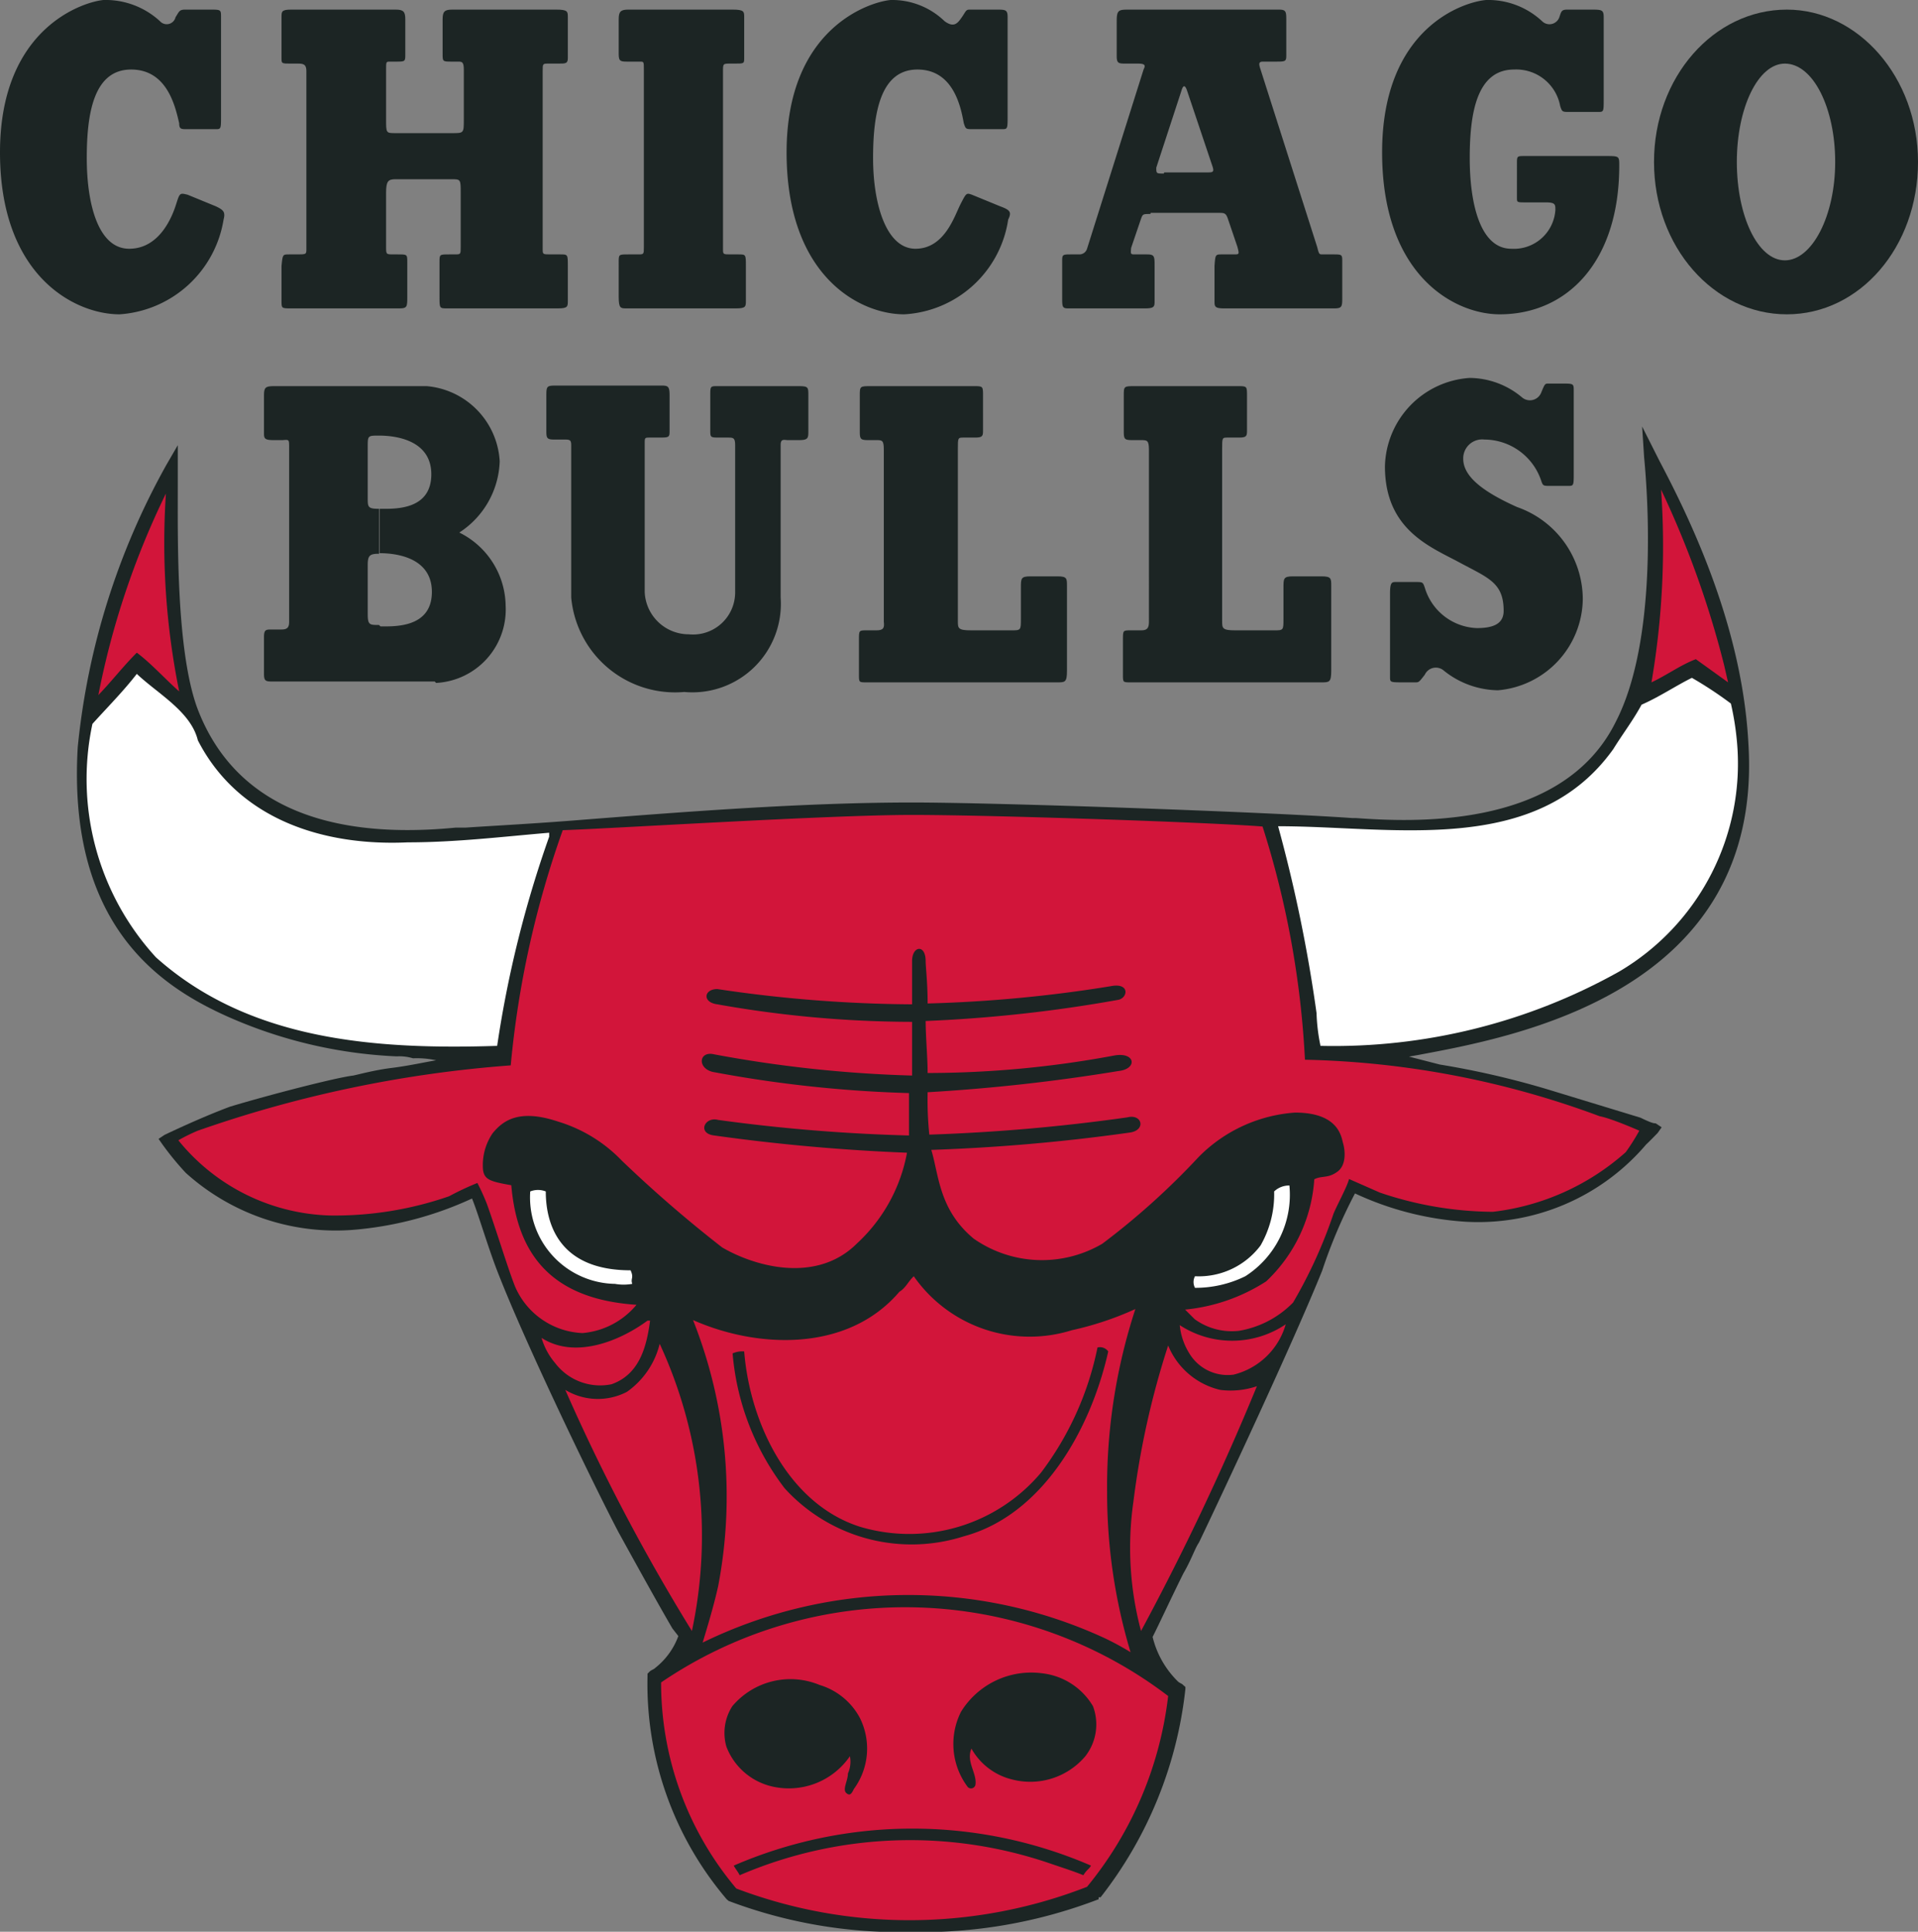 <svg xmlns="http://www.w3.org/2000/svg" viewBox="0 0 67.86 68.34"><rect x="0" y="0" width="67.86" height="68.34" fill="#808080" stroke="none"/><defs><style>.cls-1{fill:#1c2524}.cls-2{fill:#d2153a}.cls-3{fill:#fff}</style></defs><g id="Layer_2" data-name="Layer 2"><g id="Layer_1-2" data-name="Layer 1"><g id="layer1"><g id="g8"><path id="path10" class="cls-1" d="M61.86 26.32c-.21-4.09-2-7.84-3.14-10l-.62-1.23.07 1.09c.14 1.44.48 6.48-1 9.35-1.91 3.88-7.37 3.54-9.21 3.41h-.13c-2.94-.21-12.55-.55-15.55-.55-3.89 0-8.19.34-11.66.61-1.71.14-3.14.21-4.16.28h-.35c-4.84.47-7.91-1-9.13-4.23-.75-2.05-.69-6-.69-7.91v-1.39l-.4.69a25.61 25.61 0 00-3.14 10c-.36 6.23 2.84 8.41 5.25 9.5a16.48 16.48 0 006 1.43h.07a1.63 1.63 0 01.54.07 3.21 3.21 0 01.82.07c-.41.07-1 .2-1.57.27s-1.09.21-1.36.27c-.61.07-3 .69-4.36 1.1-1.1.41-2.32 1-2.32 1l-.21.14.14.2a10.32 10.32 0 00.82 1 7.92 7.92 0 006.13 2 12.42 12.42 0 004-1.09c.2.48.54 1.64.88 2.53 1 2.59 3.41 7.57 4.3 9.27.75 1.36 1.43 2.59 1.91 3.41l.21.27a2.55 2.55 0 01-.81 1.12c-.07.07-.14.07-.21.14l-.07.07v.07a11.74 11.74 0 002.8 7.91l.07.06a17.13 17.13 0 006.41 1.1 17.5 17.5 0 006.68-1.16v-.07h.07a14.48 14.48 0 003-7.37v-.07l-.07-.06c-.06-.07-.13-.07-.2-.14a3.3 3.3 0 01-.89-1.57c.21-.41.68-1.43 1.09-2.25.28-.48.41-.89.55-1.09.82-1.71 3.34-7.09 4.36-9.62a18.15 18.15 0 011.16-2.73 10.88 10.88 0 003.89 1 7.8 7.8 0 006.41-2.73c.14-.13.41-.41.41-.41l.14-.2-.21-.14c-.06 0-.13 0-.54-.2l-3.28-1a30.26 30.26 0 00-3.82-.88l-1.09-.28.34-.06c3.35-.63 12.21-2.2 11.67-11z"/></g><g id="g12"><path id="path14" class="cls-2" d="M5.87 17.46a26.39 26.39 0 00.47 7c-.47-.41-1-1-1.5-1.37-.48.48-.88 1-1.36 1.5a28.77 28.77 0 012.39-7.13z"/></g><g id="g16"><path id="path18" class="cls-2" d="M61 23.53l.14.61-1.14-.82c-.55.21-1 .55-1.57.82a28.55 28.55 0 00.34-6.82A33.65 33.65 0 0161 23.53z"/></g><g id="g20"><path id="path22" class="cls-2" d="M32.33 45.15a5 5 0 005.59 1.91 11.21 11.21 0 002.25-.75 20.22 20.22 0 00-1 6.48 19.54 19.54 0 00.83 5.66 10 10 0 00-.88-.48 16.57 16.57 0 00-14.26.14c.21-.69.41-1.37.55-2a16.92 16.92 0 00-.89-9.41c2.25 1 5.46 1.16 7.3-1 .23-.14.3-.35.51-.55z"/></g><g id="g24"><path id="path26" class="cls-2" d="M23 46.72c-.13 1-.41 1.91-1.36 2.25a2 2 0 01-2-.75 2.41 2.41 0 01-.48-.89c1.16.75 2.73.14 3.75-.61z"/></g><g id="g28"><path id="path30" class="cls-2" d="M45.49 46.85a2.56 2.56 0 01-1.84 1.78 1.58 1.58 0 01-1.57-.75 2.3 2.3 0 01-.34-1 3.39 3.39 0 003.75-.03z"/></g><g id="g32"><path id="path34" class="cls-2" d="M43.17 49.17a2.9 2.9 0 001.3-.13 92 92 0 01-4.1 8.66 11.44 11.44 0 01-.27-4.57 29.77 29.77 0 011.23-5.53 2.64 2.64 0 001.84 1.57z"/></g><g id="g36"><path id="path38" class="cls-2" d="M24.48 57.7A69.43 69.43 0 0120 49.17a2.23 2.23 0 002.18.07 2.92 2.92 0 001.16-1.7 16.16 16.16 0 011.14 10.16z"/></g><g id="g40"><path id="path42" class="cls-2" d="M41.33 60a13 13 0 01-2.87 6.75 17.3 17.3 0 01-12.41.06 11.29 11.29 0 01-2.66-7.29 15.35 15.35 0 0117.94.48z"/></g><g id="g44"><path id="path46" class="cls-2" d="M56.6 39.49a31.74 31.74 0 00-10.43-2 32.5 32.5 0 00-1.5-8.25c-1.7-.14-9.48-.41-12.41-.41s-10.57.48-12.35.54a34.08 34.08 0 00-1.84 8.32A43.06 43.06 0 007 40a6.14 6.14 0 00-.69.34A7.16 7.16 0 0011.66 43a12.32 12.32 0 004.23-.68 10 10 0 011-.47 7.67 7.67 0 01.34.75c.34.95.75 2.31 1 2.93a2.72 2.72 0 002.38 1.63 2.79 2.79 0 001.91-1c-3-.2-4.22-1.77-4.43-4.23-.75-.13-.95-.2-1-.54a2 2 0 01.34-1.3c.34-.41.89-.89 2.32-.41A5.21 5.21 0 0122 41.06a45.36 45.36 0 003.55 3.07c1.16.68 3.34 1.29 4.77-.14a5.79 5.79 0 001.77-3.21 68.33 68.33 0 01-6.82-.61c-.61-.07-.34-.68.14-.55a61.13 61.13 0 006.75.55v-1.5a44.14 44.14 0 01-6.95-.75c-.55-.14-.48-.75.06-.62a44.69 44.69 0 007 .75v-1.9a39.54 39.54 0 01-6.89-.62c-.54-.07-.48-.54 0-.54a48 48 0 006.89.54V34c0-.54.48-.61.48 0 0 .21.07.75.07 1.5a48.18 48.18 0 006.47-.61c.69-.14.62.41.28.48a49.89 49.89 0 01-6.82.75c0 .54.07 1.29.07 1.84a36.07 36.07 0 006.61-.62c.75-.13.82.48.14.55a64.73 64.73 0 01-6.75.75 12 12 0 00.06 1.5 65.28 65.28 0 007-.61c.54-.14.68.47.07.54a66.21 66.21 0 01-7 .61c.27.89.27 2.12 1.5 3.14A4.22 4.22 0 0039 44a26 26 0 003.41-3.07 5.31 5.31 0 013.41-1.57c1.57 0 1.64.89 1.7 1.09s.14.75-.2 1-.55.13-.82.27a5.45 5.45 0 01-1.7 3.61 6.44 6.44 0 01-2.87 1l.34.34a2.24 2.24 0 001.57.41 3.48 3.48 0 001.91-1 16.89 16.89 0 001.43-3.14c.14-.34.48-.95.55-1.23l1.09.48a12.62 12.62 0 004 .68 8.55 8.55 0 004.7-2.11A7.31 7.31 0 0058 40s-1-.44-1.4-.51z"/></g><g id="g48"><path id="path50" class="cls-1" d="M38.67 60.36a1.83 1.83 0 01-.27 1.77 2.55 2.55 0 01-2.6.82 2.26 2.26 0 01-1.43-1.09c-.2.47.21.88.14 1.29a.16.16 0 01-.27.07 2.53 2.53 0 01-.24-2.66 2.92 2.92 0 012.9-1.36 2.4 2.4 0 011.77 1.16z"/></g><g id="g52"><path id="path54" class="cls-1" d="M30.42 60.77a2.42 2.42 0 01-.21 2.52c-.07.14-.13.27-.27.14s.06-.43.06-.69a1 1 0 00.07-.61 2.62 2.62 0 01-2.66 1.09 2.28 2.28 0 01-1.71-1.43 1.75 1.75 0 01.21-1.43 2.69 2.69 0 013.09-.75 2.39 2.39 0 011.42 1.16z"/></g><g id="g56"><path id="path58" class="cls-1" d="M38.6 66c-.07.13-.14.13-.27.34-.34-.14-.75-.27-1.16-.41a15.27 15.27 0 00-11 .41c-.07-.14-.14-.21-.21-.34a15.91 15.91 0 0112.64 0z"/></g><g id="g60"><path id="path62" class="cls-1" d="M39.21 47.81c-.61 2.73-2.31 5.79-5.11 6.54a6.07 6.07 0 01-6.34-1.7 9.09 9.09 0 01-1.84-4.77.83.83 0 01.41-.07c.2 2.52 1.56 5.39 4.09 6.2a6.09 6.09 0 006.41-1.91 10.93 10.93 0 002-4.43.36.36 0 01.38.14z"/></g><g id="g64"><path id="path66" class="cls-1" d="M5.66.75a2.84 2.84 0 00-2-.75C2.93.07 0 1 0 5.39s2.66 5.73 4.23 5.73a4 4 0 003.68-3.35c.07-.27 0-.34-.27-.47l-1-.41c-.28-.07-.28-.07-.41.34S5.66 8.8 4.57 8.8s-1.5-1.57-1.5-3.21.27-3.13 1.57-3.13 1.57 1.36 1.7 1.9c0 .21.07.21.28.21h1c.2 0 .2 0 .2-.48V.61c0-.27 0-.27-.4-.27h-.87c-.21 0-.21.07-.34.27a.32.32 0 01-.55.14z"/></g><g id="g68"><path id="path70" class="cls-1" d="M44.6 2.46l2 6.27c.07.27.07.27.2.27h.35c.34 0 .34 0 .34.27v1.23c0 .34 0 .41-.28.41h-3.9c-.34 0-.34-.07-.34-.27V9.41C43 9 43 9 43.24 9h.41c.2 0 .2 0 .13-.27l-.34-1c-.07-.2-.13-.2-.34-.2h-2.39l.48-1.43h1.5c.21 0 .28 0 .21-.21L42 3.21c-.07-.21-.14-.21-.2 0l-.89 2.72c0 .21 0 .21.27.21l-.48 1.43c-.27 0-.27 0-.34.2l-.34 1C40 9 40 9 40.17 9h.41c.27 0 .27.07.27.41v1.23c0 .2 0 .27-.34.27h-2.73c-.2 0-.2-.07-.2-.41V9.27c0-.27 0-.27.34-.27h.27a.28.28 0 00.27-.2l2-6.34c.07-.14.07-.21-.2-.21h-.41c-.27 0-.34 0-.34-.27V.75c0-.41.07-.41.47-.41h5.26c.27 0 .27.07.27.41v1.16c0 .27 0 .27-.41.27h-.41c-.16 0-.16.07-.09.28z"/></g><g id="g72"><path id="path74" class="cls-1" d="M54 7.16h.68c.35 0 .35.07.35.27a1.47 1.47 0 01-1.56 1.37C52.38 8.8 52 7.23 52 5.59s.27-3.13 1.57-3.13a1.58 1.58 0 011.63 1.29c.07.21.07.21.34.21h1c.2 0 .2 0 .2-.48V.61c0-.27-.07-.27-.47-.27h-.82c-.21 0-.21.07-.28.27a.37.37 0 01-.61.14A2.8 2.8 0 0052.58 0c-.82.07-3.68 1-3.68 5.39s2.59 5.73 4.16 5.73c2.38 0 4.23-1.85 4.23-5.26 0-.34 0-.34-.48-.34h-2.87c-.27 0-.27 0-.27.28V7c0 .16 0 .16.33.16z"/></g><g id="g76"><path id="path78" class="cls-1" d="M63.22.34c-2.59 0-4.7 2.39-4.7 5.39s2.11 5.39 4.7 5.39 4.64-2.39 4.64-5.39S65.74.34 63.22.34l-.07 1.91c1 0 1.78 1.57 1.78 3.48s-.82 3.48-1.78 3.48-1.7-1.57-1.7-3.48.75-3.48 1.7-3.48z"/></g><g id="g80"><path id="path82" class="cls-1" d="M10.84 8.8V2.52c0-.2-.06-.27-.27-.27h-.27c-.34 0-.34 0-.34-.2V.61c0-.2 0-.27.34-.27H14c.27 0 .34.07.34.34v1.23c0 .27 0 .27-.34.27h-.2c-.14 0-.14 0-.14.28v1.77c0 .48 0 .48.34.48h2c.41 0 .41 0 .41-.48V2.46c0-.28-.07-.28-.21-.28H16c-.34 0-.34 0-.34-.27V.68c0-.27.07-.34.34-.34h3.68c.41 0 .41.07.41.27v1.44c0 .2-.07.2-.34.2h-.34c-.21 0-.21 0-.21.27V8.8c0 .2 0 .2.28.2h.34c.27 0 .27 0 .27.41v1.23c0 .2 0 .27-.34.27h-3.93c-.27 0-.27 0-.27-.41V9.27c0-.27 0-.27.34-.27h.2c.21 0 .21 0 .21-.27V6.82c0-.48 0-.48-.34-.48H14c-.27 0-.34.07-.34.48v1.91c0 .27 0 .27.27.27h.14c.34 0 .34 0 .34.27v1.23c0 .34 0 .41-.27.41H10.3c-.34 0-.34 0-.34-.27V9.41C10 9 10 9 10.23 9h.27c.34 0 .34 0 .34-.2z"/></g><g id="g84"><path id="path86" class="cls-1" d="M22.78 2.46c0-.28 0-.28-.14-.28h-.41c-.27 0-.34 0-.34-.27V.68c0-.27.07-.34.34-.34h3.69c.41 0 .41.07.41.27v1.44c0 .2 0 .2-.35.2h-.13c-.27 0-.27 0-.27.27V8.8c0 .2 0 .2.27.2h.27c.27 0 .27 0 .27.41v1.23c0 .2 0 .27-.34.27h-3.89c-.2 0-.27 0-.27-.41V9.27c0-.27 0-.27.34-.27h.34c.21 0 .21 0 .21-.27z"/></g><g id="g88"><path id="path90" class="cls-1" d="M33.42.75A2.67 2.67 0 0031.51 0c-.75.07-3.68 1-3.68 5.39s2.59 5.73 4.16 5.73a3.94 3.94 0 003.68-3.35c.13-.27.07-.34-.28-.47l-1-.41c-.2-.07-.2-.07-.41.34s-.56 1.57-1.59 1.57-1.5-1.57-1.5-3.21.28-3.13 1.57-3.13S34 3.82 34.1 4.36c.07.21.07.21.34.21h1c.21 0 .21 0 .21-.48V.61c0-.27-.07-.27-.41-.27h-.94c-.13 0-.13.07-.27.27s-.27.39-.61.14z"/></g><g id="g92"><path id="path94" class="cls-1" d="M10.23 15.82V22c0 .2-.07.27-.27.27h-.34c-.21 0-.28 0-.28.27v1.3c0 .27.07.27.34.27h5.73l-2-2c-.34 0-.4 0-.4-.4V20c0-.34.06-.41.4-.41V18c-.4 0-.4-.06-.4-.4v-1.78c0-.41 0-.41.4-.41s1.85.07 1.85 1.37S13.91 18 13.43 18v1.57c.41 0 1.85.07 1.85 1.37s-1.37 1.22-1.85 1.22l2 2a2.6 2.6 0 002.46-2.73 2.93 2.93 0 00-1.64-2.59 3.12 3.12 0 001.43-2.52 2.83 2.83 0 00-2.59-2.66H9.82c-.41 0-.48 0-.48.34v1.3c0 .2 0 .27.34.27H10c.23-.02.23-.02.23.25z"/></g><g id="g96"><path id="path98" class="cls-1" d="M27.62 15.75v5.39a3.13 3.13 0 01-3.41 3.34 3.69 3.69 0 01-4-3.34v-5.39c0-.2-.06-.2-.27-.2h-.34c-.27 0-.27-.07-.27-.34v-1.16c0-.41 0-.41.41-.41h3.61c.27 0 .34 0 .34.34v1.23c0 .27 0 .27-.41.27h-.27c-.2 0-.2 0-.2.21v5.25a1.56 1.56 0 001.56 1.5 1.49 1.49 0 001.64-1.5v-5.19c0-.27-.07-.27-.27-.27h-.27c-.34 0-.34 0-.34-.27V14c0-.34 0-.34.27-.34h2.73c.47 0 .47 0 .47.34v1.23c0 .27 0 .34-.34.34h-.41c-.16-.02-.23-.02-.23.18z"/></g><g id="g100"><path id="path102" class="cls-1" d="M40.37 22.3H40c-.27 0-.27 0-.27.34v1.23c0 .27 0 .27.27.27h6.75c.28 0 .35 0 .35-.41v-3c0-.27 0-.34-.35-.34h-1c-.34 0-.34.07-.34.41v1.09c0 .41 0 .41-.34.41h-1.35c-.48 0-.48-.07-.48-.34v-6.07c0-.41 0-.41.2-.41h.41c.27 0 .27-.07.27-.27V14c0-.34 0-.34-.34-.34h-3.61c-.41 0-.41 0-.41.34v1.23c0 .27 0 .34.27.34h.34c.21 0 .28 0 .28.34V22c0 .23-.07.3-.28.3z"/></g><g id="g104"><path id="path106" class="cls-1" d="M56 21.21a3.28 3.28 0 01-3 3.21 3.12 3.12 0 01-1.91-.69.43.43 0 00-.68.14c-.21.27-.21.27-.34.27h-.41c-.48 0-.48 0-.48-.2V21c0-.41.07-.41.21-.41h.68c.27 0 .27 0 .34.2a2 2 0 001.84 1.43c.55 0 .95-.13.95-.61 0-1-.54-1.16-1.56-1.71S49 18.75 49 16.5a3.21 3.21 0 013-3.13 2.91 2.91 0 011.84.68.43.43 0 00.68-.14c.14-.34.14-.34.27-.34h.48c.41 0 .41 0 .41.27v2.87c0 .48 0 .48-.21.48h-.61c-.27 0-.27 0-.34-.21a2.13 2.13 0 00-2-1.43.67.67 0 00-.75.68c0 .62.68 1.16 1.91 1.71A3.46 3.46 0 0156 21.21z"/></g><g id="g108"><path id="path110" class="cls-1" d="M31 22.3h-.34c-.27 0-.27 0-.27.34v1.23c0 .27 0 .27.27.27h6.75c.27 0 .34 0 .34-.41v-3c0-.27 0-.34-.34-.34h-.95c-.34 0-.34.07-.34.41v1.09c0 .41 0 .41-.35.41h-1.4c-.48 0-.48-.07-.48-.34v-6.07c0-.41 0-.41.21-.41h.41c.27 0 .27-.07.27-.27V14c0-.34 0-.34-.34-.34h-3.61c-.41 0-.41 0-.41.34v1.23c0 .27 0 .34.27.34H31c.21 0 .27 0 .27.34V22c.03.23-.03.3-.27.3z"/></g><g id="g112"><path id="path114" class="cls-3" d="M7 26.19c1.43 2.79 4.43 3.75 7.43 3.61 1.7 0 3.34-.2 5-.34v.14a39.31 39.31 0 00-1.84 7.4c-4.36.14-8.79-.2-12.07-3.13a9.33 9.33 0 01-2.25-8.26c.55-.61 1.09-1.15 1.57-1.77.75.71 1.91 1.33 2.16 2.35z"/></g><g id="g116"><path id="path118" class="cls-3" d="M61.24 24.89a10 10 0 01.21 1.3 8.54 8.54 0 01-4.16 8.18A20.67 20.67 0 0146.72 37a6.56 6.56 0 01-.14-1.16 51.92 51.92 0 00-1.36-6.61c4.09 0 9.13 1.09 11.86-2.73.34-.55.69-1 1-1.57.62-.27 1.23-.68 1.78-.95a13.63 13.63 0 011.38.91z"/></g><g id="g120"><path id="path122" class="cls-3" d="M45.62 41.94a3.42 3.42 0 01-1.56 3.21 4 4 0 01-1.78.41.43.43 0 010-.41 2.73 2.73 0 002.32-1.09 3.64 3.64 0 00.48-1.91.76.76 0 01.54-.21z"/></g><g id="g124"><path id="path126" class="cls-3" d="M22.37 45.42a1.74 1.74 0 01-.61 0 3.06 3.06 0 01-3-3.27.74.74 0 01.55 0c0 1.16.48 2.79 3 2.79.13.28-.01.28.06.48z"/></g></g></g></g></svg>